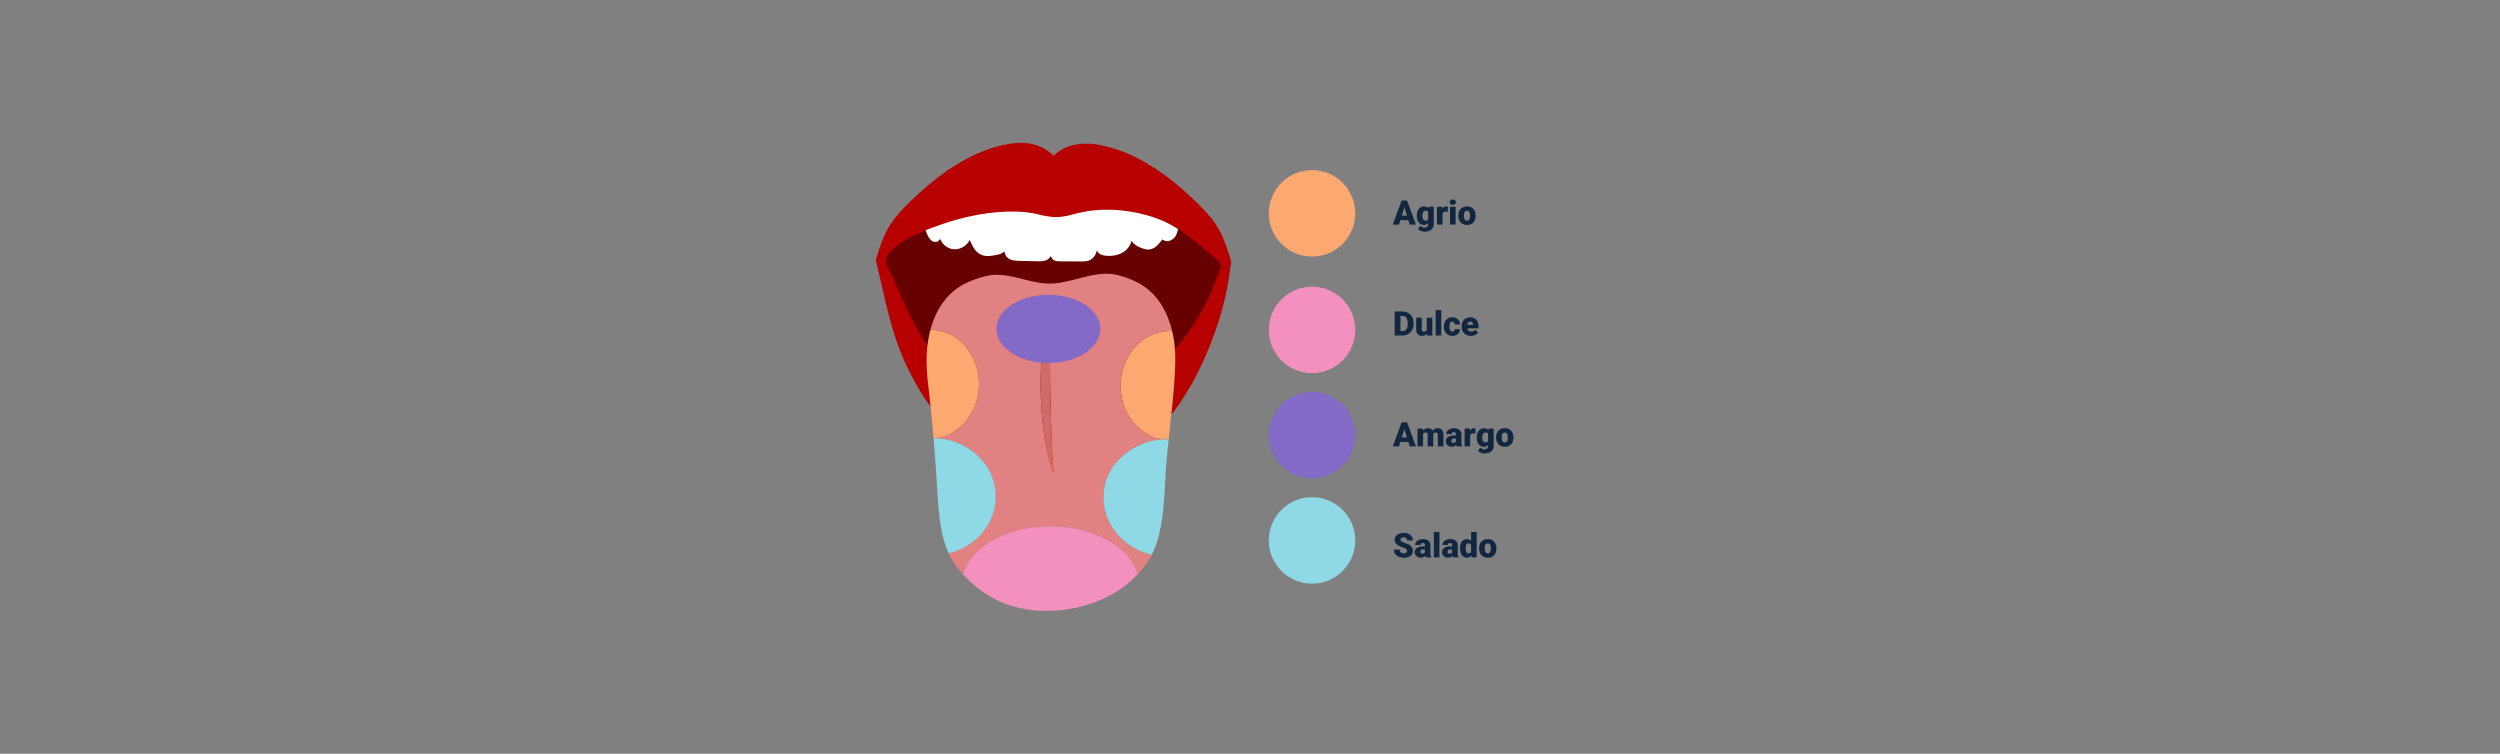 <svg xmlns="http://www.w3.org/2000/svg" width="1330" height="401" viewBox="0 0 1330 401">
  <rect x="0" y="0" width="1330" height="401" fill="#808080" stroke="none"/>
  <g id="_5" data-name="5" transform="translate(-135 -1428.477)">
    <rect id="Rectángulo_401338" data-name="Rectángulo 401338" width="1330" height="401" transform="translate(135 1428.477)" fill="none"/>
    <path id="Trazado_899402" data-name="Trazado 899402" d="M8.235-2.391H4.008L3.27,0h-3.3L4.667-12.8h2.9L12.3,0H8.982ZM4.746-4.772H7.5L6.117-9.211Zm8-.053a6.421,6.421,0,0,1,.475-2.549,3.821,3.821,0,0,1,1.362-1.709,3.591,3.591,0,0,1,2.065-.6,2.855,2.855,0,0,1,2.32,1l.105-.826h2.689V-.36a4.009,4.009,0,0,1-.584,2.184,3.75,3.75,0,0,1-1.692,1.424,6.219,6.219,0,0,1-2.566.5,5.365,5.365,0,0,1-2.026-.4,3.657,3.657,0,0,1-1.5-1.028L14.634.58a2.716,2.716,0,0,0,2.18.976A1.764,1.764,0,0,0,18.782-.466v-.3a2.781,2.781,0,0,1-2.153.94,3.437,3.437,0,0,1-2.812-1.332A5.517,5.517,0,0,1,12.744-4.72Zm2.971.185a3.383,3.383,0,0,0,.439,1.85,1.386,1.386,0,0,0,1.23.681,1.573,1.573,0,0,0,1.4-.642v-4A1.534,1.534,0,0,0,17.4-7.4a1.4,1.4,0,0,0-1.239.708A3.858,3.858,0,0,0,15.715-4.641ZM29.2-6.829l-.976-.07a1.752,1.752,0,0,0-1.793.879V0H23.467V-9.51h2.777l.1,1.222a2.294,2.294,0,0,1,2.083-1.4,2.888,2.888,0,0,1,.826.105ZM33.39,0H30.419V-9.51H33.39ZM30.243-11.962A1.322,1.322,0,0,1,30.7-13a1.724,1.724,0,0,1,1.187-.4,1.724,1.724,0,0,1,1.187.4,1.322,1.322,0,0,1,.457,1.037,1.322,1.322,0,0,1-.457,1.037,1.724,1.724,0,0,1-1.187.4,1.724,1.724,0,0,1-1.187-.4A1.322,1.322,0,0,1,30.243-11.962Zm4.6,7.119a5.613,5.613,0,0,1,.554-2.536,3.96,3.96,0,0,1,1.591-1.709,4.791,4.791,0,0,1,2.435-.6,4.373,4.373,0,0,1,3.366,1.323,5.076,5.076,0,0,1,1.23,3.6v.105a4.925,4.925,0,0,1-1.235,3.529A4.384,4.384,0,0,1,39.437.176a4.434,4.434,0,0,1-3.261-1.217,4.761,4.761,0,0,1-1.327-3.3Zm2.962.185a3.538,3.538,0,0,0,.413,1.934,1.376,1.376,0,0,0,1.222.615q1.582,0,1.617-2.435v-.3q0-2.558-1.635-2.558-1.485,0-1.608,2.206Z" transform="translate(876 1547.977)" fill="#12263f"/>
    <path id="Trazado_899404" data-name="Trazado 899404" d="M8.235-2.391H4.008L3.27,0h-3.3L4.667-12.8h2.9L12.3,0H8.982ZM4.746-4.772H7.5L6.117-9.211ZM15.891-9.51l.1,1.116A3.27,3.27,0,0,1,18.7-9.686a2.407,2.407,0,0,1,2.435,1.433,3.165,3.165,0,0,1,2.795-1.433q2.892,0,2.971,3.5V0H23.933V-6a1.813,1.813,0,0,0-.246-1.063,1.048,1.048,0,0,0-.9-.334,1.4,1.4,0,0,0-1.31.782l.009.123V0H18.519V-5.985a1.906,1.906,0,0,0-.237-1.081,1.045,1.045,0,0,0-.905-.334,1.42,1.42,0,0,0-1.3.782V0H13.113V-9.51ZM33.952,0a3.344,3.344,0,0,1-.281-.853A2.754,2.754,0,0,1,31.386.176,3.374,3.374,0,0,1,29.1-.637a2.588,2.588,0,0,1-.94-2.043A2.66,2.66,0,0,1,29.3-5.019a5.821,5.821,0,0,1,3.322-.791h.914v-.5q0-1.316-1.134-1.316a.927.927,0,0,0-1.055,1.042H28.389a2.655,2.655,0,0,1,1.173-2.239,4.931,4.931,0,0,1,2.993-.86,4.323,4.323,0,0,1,2.874.888A3.086,3.086,0,0,1,36.51-6.363v4.21a4.311,4.311,0,0,0,.4,2V0ZM32.1-1.934a1.652,1.652,0,0,0,.918-.237,1.487,1.487,0,0,0,.523-.536V-4.228h-.861q-1.547,0-1.547,1.389a.848.848,0,0,0,.272.655A.986.986,0,0,0,32.1-1.934Zm11.8-4.9-.976-.07a1.752,1.752,0,0,0-1.793.879V0H38.171V-9.51h2.777l.1,1.222a2.294,2.294,0,0,1,2.083-1.4,2.888,2.888,0,0,1,.826.105Zm.721,2A6.421,6.421,0,0,1,45.1-7.374a3.821,3.821,0,0,1,1.362-1.709,3.591,3.591,0,0,1,2.065-.6,2.855,2.855,0,0,1,2.32,1l.105-.826H53.64V-.36a4.009,4.009,0,0,1-.584,2.184,3.75,3.75,0,0,1-1.692,1.424,6.219,6.219,0,0,1-2.566.5,5.365,5.365,0,0,1-2.026-.4,3.657,3.657,0,0,1-1.5-1.028L46.512.58a2.716,2.716,0,0,0,2.18.976A1.764,1.764,0,0,0,50.66-.466v-.3a2.781,2.781,0,0,1-2.153.94,3.437,3.437,0,0,1-2.812-1.332A5.517,5.517,0,0,1,44.622-4.72Zm2.971.185a3.383,3.383,0,0,0,.439,1.85,1.386,1.386,0,0,0,1.23.681,1.573,1.573,0,0,0,1.4-.642v-4a1.534,1.534,0,0,0-1.38-.65,1.4,1.4,0,0,0-1.239.708A3.858,3.858,0,0,0,47.593-4.641Zm7.356-.2A5.613,5.613,0,0,1,55.5-7.378a3.96,3.96,0,0,1,1.591-1.709,4.791,4.791,0,0,1,2.435-.6,4.373,4.373,0,0,1,3.366,1.323,5.076,5.076,0,0,1,1.23,3.6v.105A4.925,4.925,0,0,1,62.89-1.129,4.384,4.384,0,0,1,59.546.176a4.434,4.434,0,0,1-3.261-1.217,4.761,4.761,0,0,1-1.327-3.3Zm2.962.185a3.538,3.538,0,0,0,.413,1.934,1.376,1.376,0,0,0,1.222.615q1.582,0,1.617-2.435v-.3q0-2.558-1.635-2.558-1.485,0-1.608,2.206Z" transform="translate(876 1665.977)" fill="#12263f"/>
    <path id="Trazado_899403" data-name="Trazado 899403" d="M.967,0V-12.8H5.089a6.064,6.064,0,0,1,3.05.769,5.406,5.406,0,0,1,2.114,2.171,6.554,6.554,0,0,1,.769,3.142v.589a6.592,6.592,0,0,1-.743,3.151A5.429,5.429,0,0,1,8.187-.8a5.93,5.93,0,0,1-3.01.8ZM4.052-10.415v8.042H5.124a2.4,2.4,0,0,0,2.039-.945,4.63,4.63,0,0,0,.712-2.808V-6.68a4.592,4.592,0,0,0-.712-2.795,2.442,2.442,0,0,0-2.074-.94Zm14.08,9.387a3.054,3.054,0,0,1-2.54,1.2,3,3,0,0,1-2.369-.91,3.826,3.826,0,0,1-.8-2.615V-9.51h2.962v6.179a1.065,1.065,0,0,0,1.187,1.222,1.548,1.548,0,0,0,1.45-.729V-9.51H21V0H18.22ZM25.743,0H22.772V-13.5h2.971Zm5.845-2.109a1.317,1.317,0,0,0,.967-.338,1.241,1.241,0,0,0,.334-.945h2.777A3.288,3.288,0,0,1,34.545-.826a4.168,4.168,0,0,1-2.887,1,4.22,4.22,0,0,1-3.27-1.3,5.125,5.125,0,0,1-1.2-3.6v-.123A5.792,5.792,0,0,1,27.725-7.4a3.872,3.872,0,0,1,1.534-1.7,4.573,4.573,0,0,1,2.373-.593,4.116,4.116,0,0,1,2.944,1.028,3.647,3.647,0,0,1,1.09,2.786H32.889A1.626,1.626,0,0,0,32.528-7a1.244,1.244,0,0,0-.967-.4q-1.151,0-1.345,1.468a10.357,10.357,0,0,0-.062,1.283A4.068,4.068,0,0,0,30.5-2.663,1.187,1.187,0,0,0,31.588-2.109ZM41.52.176a4.889,4.889,0,0,1-3.542-1.305,4.507,4.507,0,0,1-1.354-3.4v-.246a5.84,5.84,0,0,1,.541-2.575,3.955,3.955,0,0,1,1.578-1.727A4.763,4.763,0,0,1,41.2-9.686a4.117,4.117,0,0,1,3.164,1.244,4.887,4.887,0,0,1,1.16,3.467v1.151H39.639a2.135,2.135,0,0,0,.694,1.257,2.066,2.066,0,0,0,1.389.457,2.662,2.662,0,0,0,2.2-.984l1.354,1.6A3.784,3.784,0,0,1,43.7-.277,5.3,5.3,0,0,1,41.52.176ZM41.186-7.4q-1.3,0-1.547,1.723h2.988v-.229a1.467,1.467,0,0,0-.36-1.1A1.434,1.434,0,0,0,41.186-7.4Z" transform="translate(876 1606.977)" fill="#12263f"/>
    <path id="Trazado_899405" data-name="Trazado 899405" d="M7.567-3.4a1.268,1.268,0,0,0-.479-1.055,5.954,5.954,0,0,0-1.683-.782,16.147,16.147,0,0,1-1.969-.782Q.949-7.242.949-9.378a3.011,3.011,0,0,1,.62-1.876A4.008,4.008,0,0,1,3.322-12.52a6.823,6.823,0,0,1,2.549-.453,5.969,5.969,0,0,1,2.474.492,3.917,3.917,0,0,1,1.7,1.4A3.661,3.661,0,0,1,10.652-9H7.576A1.547,1.547,0,0,0,7.1-10.213a1.867,1.867,0,0,0-1.3-.431,2.106,2.106,0,0,0-1.305.365,1.119,1.119,0,0,0-.479.927,1.127,1.127,0,0,0,.527.892A6.65,6.65,0,0,0,6.4-7.633a11.36,11.36,0,0,1,2.18.918,3.663,3.663,0,0,1,2.074,3.3A3.125,3.125,0,0,1,9.387-.782,5.629,5.629,0,0,1,5.915.176,6.888,6.888,0,0,1,3.1-.382,4.247,4.247,0,0,1,1.2-1.912,3.985,3.985,0,0,1,.563-4.148H3.656a1.963,1.963,0,0,0,.532,1.516,2.513,2.513,0,0,0,1.727.488,1.985,1.985,0,0,0,1.208-.33A1.088,1.088,0,0,0,7.567-3.4ZM17.455,0a3.344,3.344,0,0,1-.281-.853A2.754,2.754,0,0,1,14.889.176,3.374,3.374,0,0,1,12.6-.637a2.588,2.588,0,0,1-.94-2.043,2.66,2.66,0,0,1,1.143-2.338,5.821,5.821,0,0,1,3.322-.791h.914v-.5q0-1.316-1.134-1.316a.927.927,0,0,0-1.055,1.042H11.892a2.655,2.655,0,0,1,1.173-2.239,4.931,4.931,0,0,1,2.993-.86,4.323,4.323,0,0,1,2.874.888,3.086,3.086,0,0,1,1.081,2.435v4.21a4.311,4.311,0,0,0,.4,2V0ZM15.6-1.934a1.652,1.652,0,0,0,.918-.237,1.487,1.487,0,0,0,.523-.536V-4.228h-.861q-1.547,0-1.547,1.389a.848.848,0,0,0,.272.655A.986.986,0,0,0,15.6-1.934ZM24.776,0H21.806V-13.5h2.971Zm7.181,0a3.344,3.344,0,0,1-.281-.853A2.754,2.754,0,0,1,29.391.176a3.374,3.374,0,0,1-2.285-.813,2.588,2.588,0,0,1-.94-2.043,2.66,2.66,0,0,1,1.143-2.338A5.821,5.821,0,0,1,30.63-5.81h.914v-.5q0-1.316-1.134-1.316a.927.927,0,0,0-1.055,1.042H26.394a2.655,2.655,0,0,1,1.173-2.239,4.931,4.931,0,0,1,2.993-.86,4.323,4.323,0,0,1,2.874.888,3.086,3.086,0,0,1,1.081,2.435v4.21a4.311,4.311,0,0,0,.4,2V0ZM30.1-1.934a1.652,1.652,0,0,0,.918-.237,1.487,1.487,0,0,0,.523-.536V-4.228h-.861q-1.547,0-1.547,1.389a.848.848,0,0,0,.272.655A.986.986,0,0,0,30.1-1.934ZM35.78-4.825a5.809,5.809,0,0,1,.976-3.56,3.211,3.211,0,0,1,2.725-1.3,2.731,2.731,0,0,1,2.145,1V-13.5H44.6V0H41.933l-.149-1.02a2.8,2.8,0,0,1-2.32,1.2,3.205,3.205,0,0,1-2.689-1.3A5.993,5.993,0,0,1,35.78-4.825Zm2.962.185q0,2.531,1.477,2.531a1.458,1.458,0,0,0,1.406-.826V-6.557A1.419,1.419,0,0,0,40.236-7.4q-1.371,0-1.485,2.215Zm7.163-.2a5.613,5.613,0,0,1,.554-2.536A3.96,3.96,0,0,1,48.05-9.088a4.791,4.791,0,0,1,2.435-.6,4.373,4.373,0,0,1,3.366,1.323,5.076,5.076,0,0,1,1.23,3.6v.105a4.925,4.925,0,0,1-1.235,3.529A4.384,4.384,0,0,1,50.5.176a4.434,4.434,0,0,1-3.261-1.217,4.761,4.761,0,0,1-1.327-3.3Zm2.962.185a3.538,3.538,0,0,0,.413,1.934,1.376,1.376,0,0,0,1.222.615q1.582,0,1.617-2.435v-.3q0-2.558-1.635-2.558Q49-7.4,48.876-5.194Z" transform="translate(876 1724.977)" fill="#12263f"/>
    <g id="tongue" transform="translate(600.899 1504.488)">
      <path id="Trazado_896569" data-name="Trazado 896569" d="M1322.1,1223.308l21.235-29.651,68.01-11.057,74.272,14.58,23.877,25.638-42.861,73.783-33.173,31.9h-28.672l-48.243-38.457Z" transform="translate(-1320.393 -1158.727)" fill="#670000"/>
      <path id="Trazado_896570" data-name="Trazado 896570" d="M1763.671,1214.565a80.085,80.085,0,0,0-21.907-13.033,105.975,105.975,0,0,0-25.259-6.526,134.471,134.471,0,0,0-27.876-.816,181.594,181.594,0,0,0-29.536,4.789c-4.9,1.185-9.758,2.531-14.58,4-2.374.721-4.764,1.429-7.1,2.252a43.2,43.2,0,0,0-6.346,3.022c-1.036.568-2.07,1.138-3.12,1.678a.211.211,0,0,0-.119.151.285.285,0,0,0-.015.161,32.8,32.8,0,0,0,2.469,7.634,8.408,8.408,0,0,0,2.037,3.057,3.188,3.188,0,0,0,3.248.672,3.36,3.36,0,0,0,1.289-1.086,2.8,2.8,0,0,0,.242-.391,8.461,8.461,0,0,0,1.622,2.692,8.791,8.791,0,0,0,3.474,2.387,7.823,7.823,0,0,0,4.153.361,9.181,9.181,0,0,0,3.869-1.724,8.438,8.438,0,0,0,2.618-3.19,28.965,28.965,0,0,0,1.772,3.731,11.05,11.05,0,0,0,2.983,3.456,7.412,7.412,0,0,0,2.155,1.072,9.289,9.289,0,0,0,2.793.371,18.613,18.613,0,0,0,2.873-.285c.923-.153,1.853-.318,2.762-.543a6.4,6.4,0,0,0,2.4-1.093,3.573,3.573,0,0,0,.707-.7,5.565,5.565,0,0,0,1.56,3.453,5.9,5.9,0,0,0,2.662,1.337,15.325,15.325,0,0,0,3.212.385c2.445.088,4.892.12,7.338.178,1.2.029,2.408.075,3.611.077a11.24,11.24,0,0,0,3.32-.391,4.731,4.731,0,0,0,2.359-1.509,4.627,4.627,0,0,0,.6-.985c.024.08.049.159.077.236a4.67,4.67,0,0,0,.7,1.271,2.95,2.95,0,0,0,.969.849,5.182,5.182,0,0,0,1.714.464,16.017,16.017,0,0,0,1.8.078l1.986.014,4.021.028,3.971.028a22.717,22.717,0,0,0,3.539-.148,6.137,6.137,0,0,0,4.778-3.251,11.058,11.058,0,0,0,1-2.546,3.69,3.69,0,0,0,.593,1.1,4.51,4.51,0,0,0,2.226,1.418,10.8,10.8,0,0,0,2.857.432,17.343,17.343,0,0,0,2.772-.1,13.574,13.574,0,0,0,5.24-1.676,10.316,10.316,0,0,0,3.7-3.655,8.9,8.9,0,0,0,1.041-2.648,5.375,5.375,0,0,0,1.3,1.663,11.778,11.778,0,0,0,3.278,1.987,16.77,16.77,0,0,0,1.833.656,11.115,11.115,0,0,0,1.787.393,6.556,6.556,0,0,0,4.535-1.384,16.281,16.281,0,0,0,3.4-3.727l.189-.263a4.163,4.163,0,0,0,4.08.689,6.1,6.1,0,0,0,3.5-3.437,13.543,13.543,0,0,0,.9-2.851A.2.2,0,0,0,1763.671,1214.565Z" transform="translate(-1602.824 -1169.092)" fill="#fff"/>
      <path id="Trazado_896571" data-name="Trazado 896571" d="M1488.617,931.693a115.186,115.186,0,0,0-4.091-11.928,46.343,46.343,0,0,0-6.387-10.719,93.523,93.523,0,0,0-8.512-9.087c-2.836-2.728-5.75-5.377-8.76-7.912a119.681,119.681,0,0,0-19.268-13.457,77.068,77.068,0,0,0-22.345-8.4c-7.818-1.508-16.514-1.091-23.015,4.009a18.626,18.626,0,0,0-1.883,1.7,23.026,23.026,0,0,0-9.2-5.62,28.792,28.792,0,0,0-12.264-1.06,58.915,58.915,0,0,0-12.363,2.869,82.288,82.288,0,0,0-10.777,4.521,111.8,111.8,0,0,0-19.736,12.947c-3.1,2.495-6.092,5.117-9,7.828-3.016,2.811-5.994,5.687-8.725,8.779a48.623,48.623,0,0,0-7.091,10.213,76.914,76.914,0,0,0-4.581,11.979c-.315,1.019-.623,2.039-.932,3.06a.214.214,0,0,0,.068.239c2.768,11.322,5.036,22.77,8.232,33.986a148.275,148.275,0,0,0,5.656,16.488,138.824,138.824,0,0,0,7.178,14.594,119.18,119.18,0,0,0,19.1,25.675,85.422,85.422,0,0,0,26.132,18.178,75.1,75.1,0,0,0,31.036,6.6q1.984-.027,3.962-.177a61.694,61.694,0,0,0,15.532-3.386,72.539,72.539,0,0,0,7.354-3.069c1.12-.541,2.25-1.065,3.358-1.627,1.184-.6,2.316-1.3,3.482-1.93.512-.278.926-.673,1.417-.983.536-.339,1.079-.668,1.613-1.01q1.46-.937,2.883-1.93,2.809-1.962,5.457-4.141a91.592,91.592,0,0,0,9.884-9.5,122.185,122.185,0,0,0,8.578-10.779,22.741,22.741,0,0,0,1.959-3.012,17.1,17.1,0,0,1,1.06-1.6q.578-.887,1.141-1.783,2.1-3.342,4.006-6.8a179.976,179.976,0,0,0,12.1-27.942,155.289,155.289,0,0,0,7.345-31.557q.256-2.034.46-4.073A.2.2,0,0,0,1488.617,931.693Zm-96.967,89.188a48.419,48.419,0,0,1-12.861-2.515,89.855,89.855,0,0,1-12.552-5.505,73.548,73.548,0,0,1-11.648-7.356,150.947,150.947,0,0,1-19.408-18.737,113.074,113.074,0,0,1-15.927-23.435c-2.793-5.4-5.272-10.948-7.722-16.506-1.243-2.819-2.464-5.65-3.746-8.452-1.026-2.243-2.944-4.5-2.775-7.109.148-2.3,3-4.8,4.586-6.278a36.451,36.451,0,0,1,6.728-4.853,103.034,103.034,0,0,1,15.557-6.762c13.329-4.964,28.476-8.184,42.737-7.8a56.994,56.994,0,0,1,10.207,1.172,60.575,60.575,0,0,0,9.6,1.741,34.161,34.161,0,0,0,9.668-1.316,94.242,94.242,0,0,1,9.439-1.988,70.765,70.765,0,0,1,19.861.16,76.681,76.681,0,0,1,18.437,4.873,67.015,67.015,0,0,1,14.991,9.148c3.129,2.419,6.185,4.928,9.242,7.437,1.522,1.249,3.014,2.557,4.584,3.746,1.1.834,2.385,1.623,2.6,3.126.177,1.244-.505,2.487-.912,3.625,0,1.127-1,2.771-1.376,3.847q-.653,1.876-1.378,3.722a107.257,107.257,0,0,1-5.166,11.224,132.157,132.157,0,0,1-13.2,19.89c-5.091,6.424-10.631,12.478-16.306,18.387-5.756,5.994-11.595,11.844-18.353,16.724a48.834,48.834,0,0,1-10.095,5.887,54.529,54.529,0,0,1-11.861,3.126A62.64,62.64,0,0,1,1391.649,1020.881Z" transform="translate(-1299.675 -869.003)" fill="#b70000"/>
      <g id="Grupo_1111275" data-name="Grupo 1111275" transform="translate(27.052 69.621)">
        <path id="Trazado_896572" data-name="Trazado 896572" d="M1774,1901.462c.7-17.144,16.2-30.429,34.613-29.675l0-.029c-.374,0-.748,0-1.125-.017-14.121-.58-25.038-13.963-24.384-29.893s12.631-28.373,26.752-27.793q.311.013.62.034a51.878,51.878,0,0,0-2.383-7.454,40.219,40.219,0,0,0-5.906-10.16,31.974,31.974,0,0,0-9.212-7.754,47.458,47.458,0,0,0-11.852-4.5c-11.347-2.82-23.932,4.467-35.521,4.586-11.117.114-22.648-6.6-33.527-4.11a50.89,50.89,0,0,0-11.7,4.064,32.3,32.3,0,0,0-9.521,7.242,38.328,38.328,0,0,0-6.2,9.64,49.753,49.753,0,0,0-2.767,7.73c.085,0,.17,0,.255,0,14.132,0,25.589,12.924,25.589,28.868,0,15.416-10.712,28.009-24.2,28.824,0,.016,0,.031,0,.046,18.3.135,33.1,13.991,33.1,31.066,0,14.484-10.644,26.652-25.047,30.095a42.508,42.508,0,0,0,6.791,10.238q.443.51.9,1.01c3.96-14.521,23.237-25.539,46.421-25.539,23.139,0,42.386,10.976,46.4,25.455a47.805,47.805,0,0,0,6.222-7.979q.715-1.181,1.339-2.42C1784.44,1929.611,1773.381,1916.558,1774,1901.462Zm-28.787-18.63c-6.112-22.287-6.531-58.443.39-80.524-.126,7.277-.2,14.582-.169,21.854.093,19.934.379,39.849,1.557,59.752.107,1.828.26,3.655.373,5.486A67.184,67.184,0,0,1,1745.214,1882.831Z" transform="translate(-1679.845 -1783.57)" fill="#e28181"/>
        <path id="Trazado_896573" data-name="Trazado 896573" d="M2457.016,2051.569c-.029-7.272.043-14.577.168-21.855-6.921,22.081-6.5,58.237-.39,80.524a67.3,67.3,0,0,0,2.152,6.567c-.113-1.83-.266-3.657-.373-5.485C2457.395,2091.417,2457.108,2071.5,2457.016,2051.569Z" transform="translate(-2391.425 -2010.976)" fill="#d16b6b"/>
        <path id="Trazado_896574" data-name="Trazado 896574" d="M1682.921,2203.845c0-15.943-11.457-28.867-25.589-28.867-.086,0-.17,0-.255,0q-.476,1.764-.836,3.561a65.245,65.245,0,0,0-1.208,12.578,115.22,115.22,0,0,0,.907,13.864q1.62,13.818,2.784,27.686C1672.208,2231.854,1682.921,2219.261,1682.921,2203.845Z" transform="translate(-1655.031 -2145.182)" fill="#fca870"/>
        <path id="Trazado_896575" data-name="Trazado 896575" d="M1736.676,2964.5c0-17.075-14.794-30.931-33.1-31.066q.941,11.06,1.648,22.127c.584,9.043.9,18.214,2.686,27.1a54.911,54.911,0,0,0,3.673,11.842c.015.032.03.063.044.094C1726.032,2991.156,1736.676,2978.986,1736.676,2964.5Z" transform="translate(-1699.881 -2845.903)" fill="#8fd8e5"/>
        <path id="Trazado_896576" data-name="Trazado 896576" d="M3011.191,2211.583c-.654,15.93,10.263,29.313,24.383,29.893.377.016.751.02,1.125.017,1.423-13.409,3.11-26.93,3.494-40.211a70.037,70.037,0,0,0-.781-13.222q-.346-2.135-.85-4.236-.309-.021-.62-.034C3023.822,2183.211,3011.845,2195.655,3011.191,2211.583Z" transform="translate(-2907.927 -2153.305)" fill="#fca870"/>
        <path id="Trazado_896577" data-name="Trazado 896577" d="M2925.007,2954.381c.342-4.094.755-8.208,1.193-12.334-18.413-.755-33.909,12.53-34.613,29.674-.62,15.1,10.438,28.15,25.661,31.569a47.989,47.989,0,0,0,3.479-9.276C2924.146,2981.272,2923.912,2967.511,2925.007,2954.381Z" transform="translate(-2797.431 -2853.829)" fill="#8fd8e5"/>
        <path id="Trazado_896578" data-name="Trazado 896578" d="M1956.768,3549.14c-23.184,0-42.461,11.019-46.421,25.539a59.849,59.849,0,0,0,18.4,13.9c22.2,10.615,54.808,5.542,72.65-12.171q.894-.888,1.77-1.813C1999.154,3560.116,1979.908,3549.14,1956.768,3549.14Z" transform="translate(-1890.911 -3414.736)" fill="#f490bd"/>
        <ellipse id="Elipse_12016" data-name="Elipse 12016" cx="27.646" cy="18.162" rx="27.646" ry="18.162" transform="translate(37.13 11.179)" fill="#826ac6"/>
      </g>
    </g>
    <circle id="Elipse_12017" data-name="Elipse 12017" cx="23" cy="23" r="23" transform="translate(810 1692.977)" fill="#8fd8e5"/>
    <circle id="Elipse_12019" data-name="Elipse 12019" cx="23" cy="23" r="23" transform="translate(810 1636.977)" fill="#826ac6"/>
    <circle id="Elipse_12020" data-name="Elipse 12020" cx="23" cy="23" r="23" transform="translate(810 1580.977)" fill="#f490bd"/>
    <circle id="Elipse_12018" data-name="Elipse 12018" cx="23" cy="23" r="23" transform="translate(810 1518.977)" fill="#fca870"/>
  </g>
</svg>
